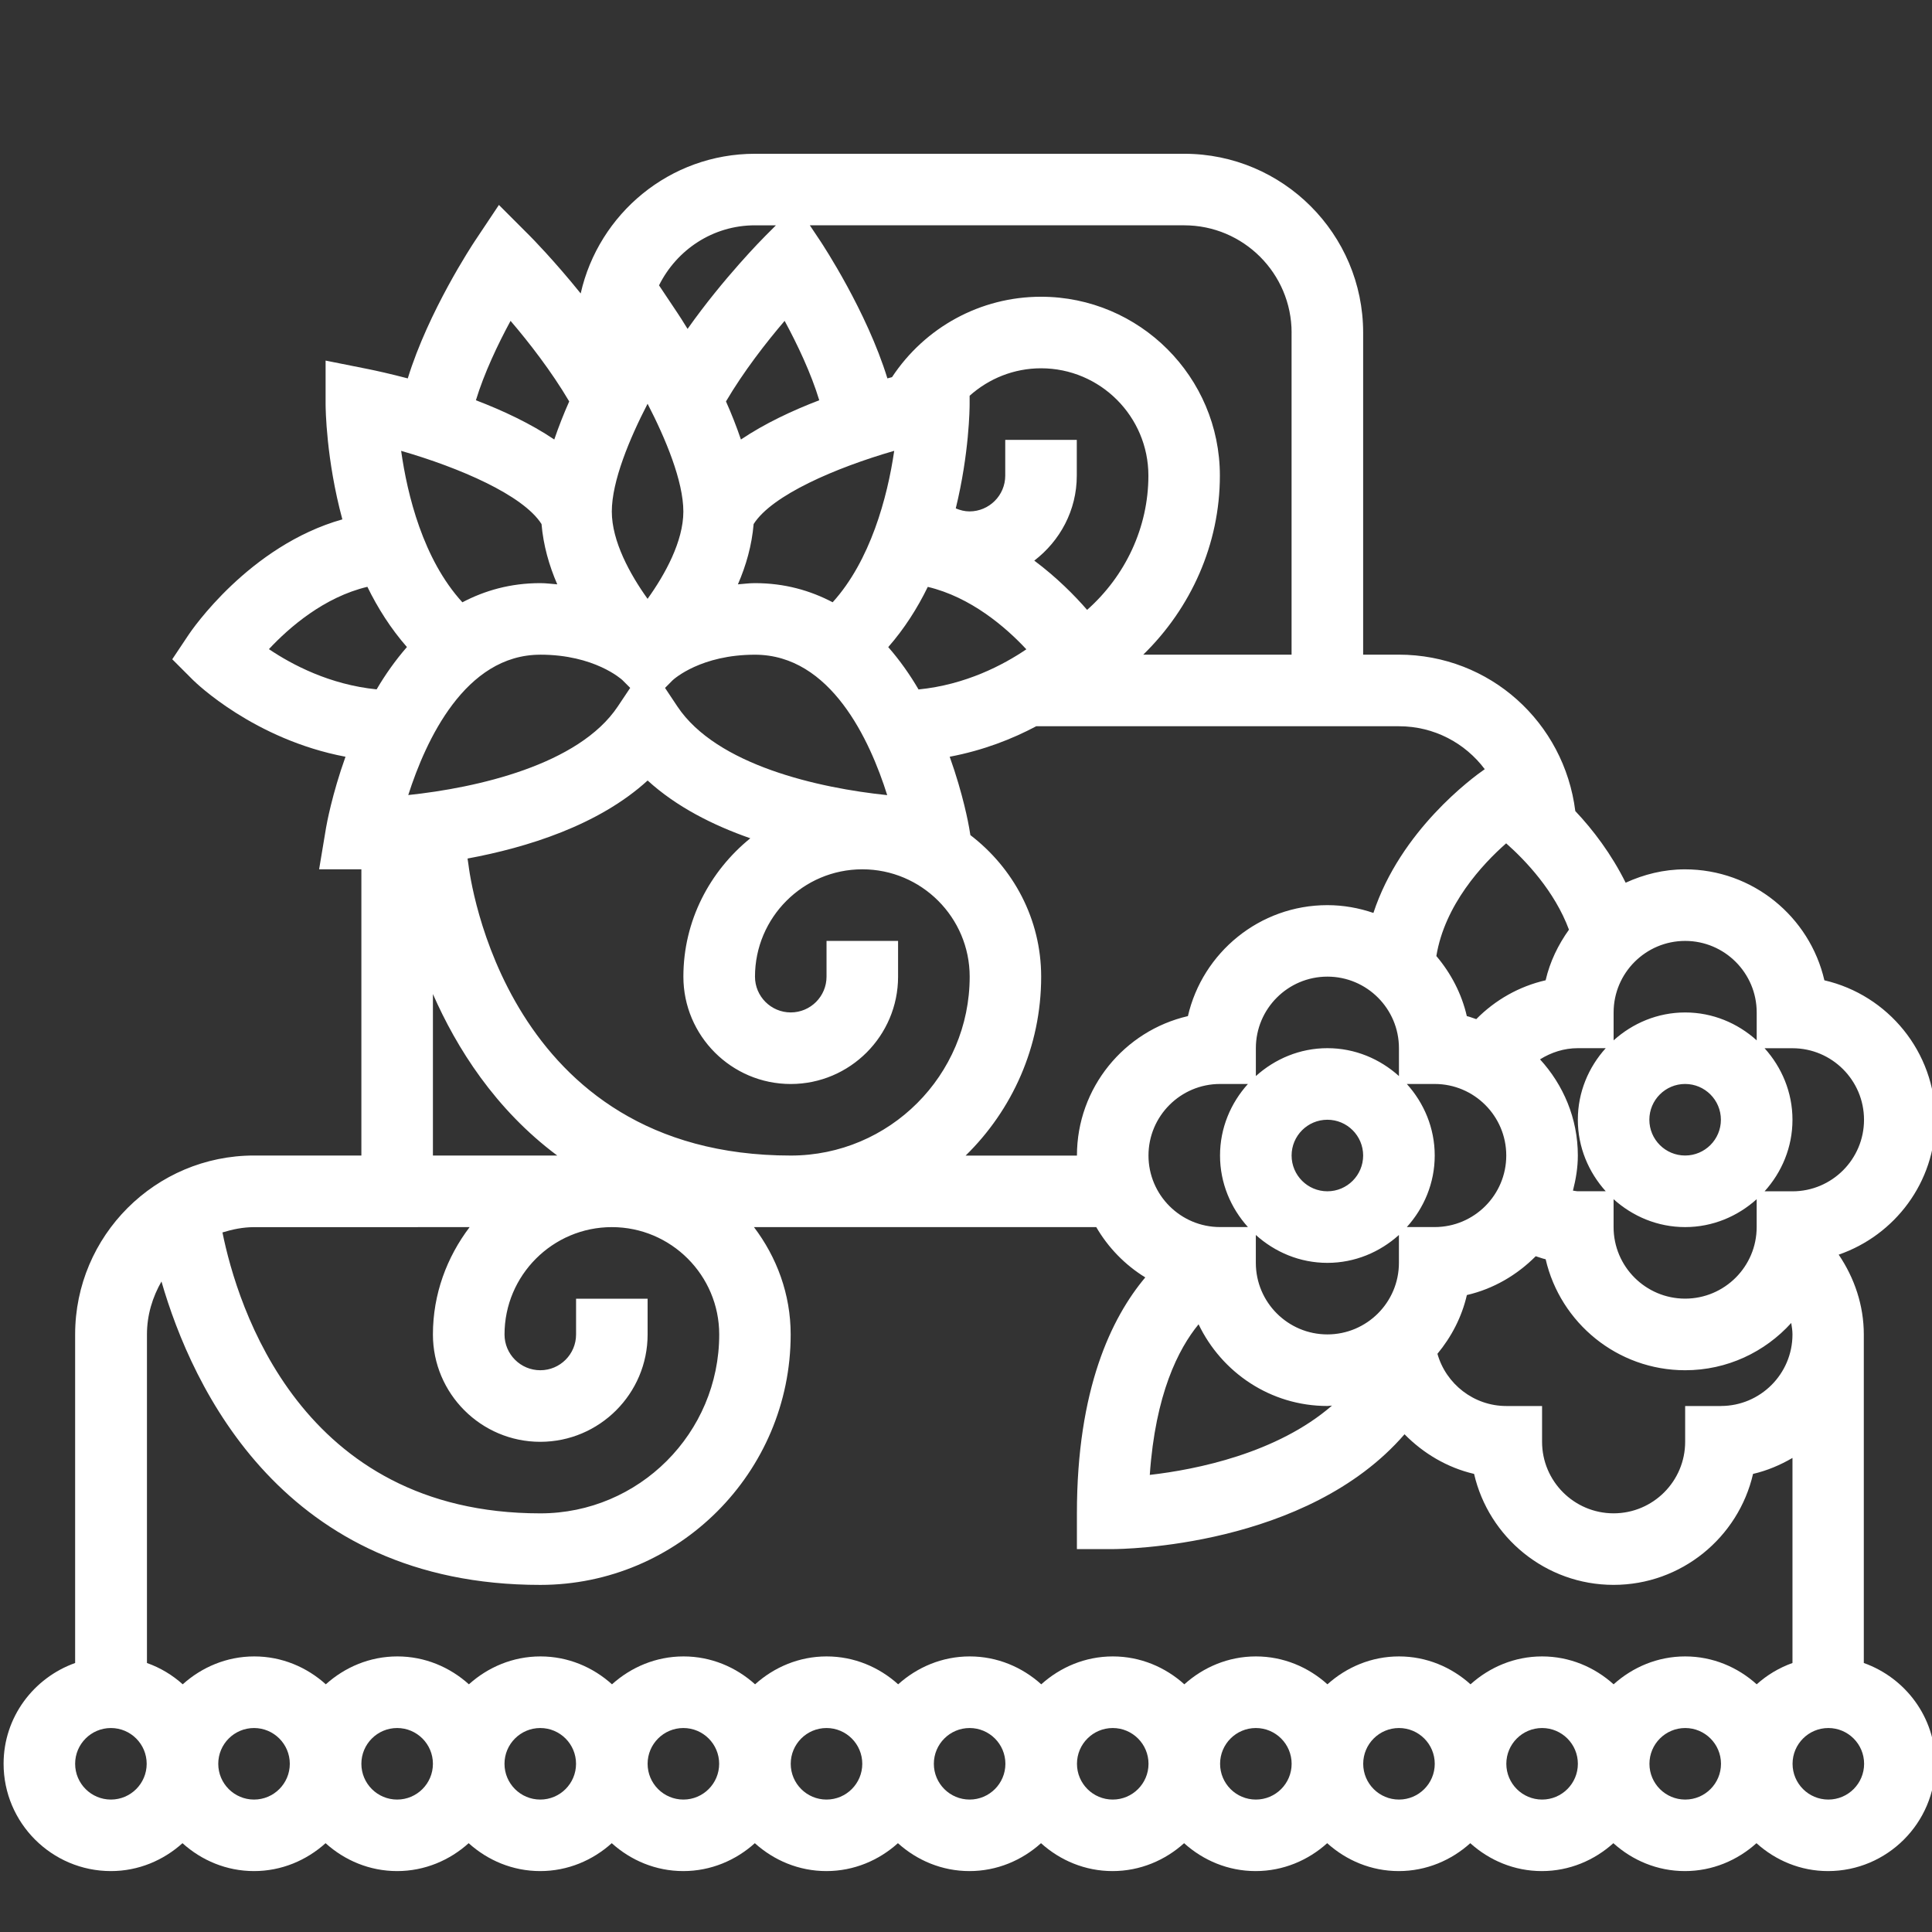 <?xml version="1.0" encoding="UTF-8" standalone="no"?>
<svg
   xmlns:dc="http://purl.org/dc/elements/1.1/"
   xmlns:cc="http://creativecommons.org/ns#"
   xmlns:rdf="http://www.w3.org/1999/02/22-rdf-syntax-ns#"
   xmlns:svg="http://www.w3.org/2000/svg"
   xmlns="http://www.w3.org/2000/svg"
   xmlns:sodipodi="http://sodipodi.sourceforge.net/DTD/sodipodi-0.dtd"
   xmlns:inkscape="http://www.inkscape.org/namespaces/inkscape"
   id="_x33_0"
   enable-background="new 0 0 64 64"
   height="512"
   viewBox="0 0 64 64"
   width="512"
   version="1.1"
   sodipodi:docname="cake-white.svg"
   inkscape:version="0.92.4 (5da689c313, 2019-01-14)">
  <rect x="0" y="0" width="64" height="64" fill="#333333" stroke="none"/>
  <defs
     id="defs5445" />
  <sodipodi:namedview
     pagecolor="#ffffff"
     bordercolor="#666666"
     borderopacity="1"
     objecttolerance="10"
     gridtolerance="10"
     guidetolerance="10"
     inkscape:pageopacity="0"
     inkscape:pageshadow="2"
     inkscape:window-width="2400"
     inkscape:window-height="1271"
     id="namedview5443"
     showgrid="false"
     inkscape:zoom="1.84375"
     inkscape:cx="399.30174"
     inkscape:cy="242.53419"
     inkscape:window-x="-9"
     inkscape:window-y="0"
     inkscape:window-maximized="1"
     inkscape:current-layer="_x33_0" />
  <linearGradient
     id="SVGID_1_"
     gradientUnits="userSpaceOnUse"
     x1="32"
     x2="32"
     y1="63"
     y2="1">
    <stop
       offset="0"
       stop-color="#9f2fff"
       id="stop5435" />
    <stop
       offset="1"
       stop-color="#0bb1d3"
       id="stop5437" />
  </linearGradient>
  <path
     d="m 28.965,5.094 h -3.957 c -2.82,0 -5.177,1.984 -5.772,4.627 C 18.361,8.635 17.605,7.867 17.549,7.812 l -1.022,-1.023 -0.802,1.203 c -0.073,0.111 -1.534,2.321 -2.217,4.543 -0.59,-0.155 -1.061,-0.258 -1.305,-0.307 l -1.417,-0.283 v 1.446 c 0,0.132 0.017,1.826 0.555,3.814 -3.09,0.872 -5.005,3.688 -5.096,3.826 l -0.539,0.808 0.687,0.687 c 0.095,0.095 2.03,1.971 5.052,2.542 -0.446,1.247 -0.625,2.238 -0.644,2.351 l -0.23,1.378 h 1.4 v 9.481 H 8.415 c -3.268,0 -5.926,2.658 -5.926,5.926 v 10.885 c -1.376,0.491 -2.37,1.794 -2.37,3.337 0,1.96 1.595,3.556 3.556,3.556 0.914,0 1.74,-0.357 2.37,-0.924 0.631,0.569 1.457,0.924 2.37,0.924 0.914,0 1.74,-0.357 2.37,-0.924 0.631,0.569 1.457,0.924 2.37,0.924 0.914,0 1.74,-0.357 2.37,-0.924 0.631,0.569 1.457,0.924 2.37,0.924 0.914,0 1.74,-0.357 2.37,-0.924 0.631,0.569 1.457,0.924 2.37,0.924 0.914,0 1.74,-0.357 2.37,-0.924 0.631,0.569 1.457,0.924 2.37,0.924 0.914,0 1.74,-0.357 2.37,-0.924 0.631,0.569 1.457,0.924 2.37,0.924 0.914,0 1.74,-0.357 2.37,-0.924 0.631,0.569 1.457,0.924 2.37,0.924 0.914,0 1.74,-0.357 2.37,-0.924 0.631,0.569 1.457,0.924 2.37,0.924 0.914,0 1.74,-0.357 2.37,-0.924 0.631,0.569 1.457,0.924 2.37,0.924 0.914,0 1.74,-0.357 2.37,-0.924 0.631,0.569 1.457,0.924 2.37,0.924 0.914,0 1.74,-0.357 2.37,-0.924 0.631,0.569 1.457,0.924 2.37,0.924 0.914,0 1.74,-0.357 2.37,-0.924 0.631,0.569 1.457,0.924 2.37,0.924 1.96,0 3.556,-1.595 3.556,-3.556 0,-1.543 -0.994,-2.847 -2.37,-3.337 V 44.205 c 0,-0.96 -0.308,-1.868 -0.832,-2.643 1.857,-0.642 3.202,-2.395 3.202,-4.468 0,-2.247 -1.573,-4.135 -3.676,-4.62 -0.485,-2.104 -2.373,-3.676 -4.62,-3.676 -0.703,0 -1.362,0.168 -1.963,0.443 -0.474,-0.953 -1.086,-1.759 -1.668,-2.373 -0.369,-2.939 -2.831,-5.182 -5.851,-5.182 H 45.156 V 11.02 c 0,-3.268 -2.658,-5.926 -5.926,-5.926 H 35.272 M 15.557,40.65 c -0.753,0.993 -1.216,2.216 -1.216,3.556 0,1.96 1.595,3.556 3.556,3.556 1.96,0 3.556,-1.595 3.556,-3.556 v -1.185 h -2.37 v 1.185 c 0,0.654 -0.531,1.185 -1.185,1.185 -0.654,0 -1.185,-0.531 -1.185,-1.185 0,-1.96 1.595,-3.556 3.556,-3.556 1.96,0 3.556,1.595 3.556,3.556 0,3.268 -2.658,5.926 -5.926,5.926 -7.942,0 -10.035,-6.863 -10.53,-9.306 0.334,-0.103 0.681,-0.175 1.049,-0.175 z m 2.382,-23.29 c 0.059,0.702 0.251,1.375 0.521,1.997 -0.188,-0.013 -0.361,-0.04 -0.564,-0.04 -0.987,0 -1.836,0.245 -2.579,0.635 -1.307,-1.429 -1.825,-3.571 -2.029,-5.017 1.931,0.557 4.041,1.464 4.651,2.425 z m 4.698,-0.414 c 0,0.984 -0.604,2.081 -1.185,2.891 -0.581,-0.809 -1.185,-1.907 -1.185,-2.891 0,-1.009 0.59,-2.42 1.185,-3.571 0.595,1.151 1.185,2.562 1.185,3.571 z m 2.328,0.414 c 0.608,-0.96 2.724,-1.868 4.657,-2.426 -0.225,1.549 -0.793,3.643 -2.039,5.017 -0.741,-0.389 -1.589,-0.634 -2.575,-0.634 -0.203,0 -0.376,0.027 -0.564,0.04 0.271,-0.622 0.462,-1.294 0.521,-1.997 z m -2.684,5.175 c 0.052,-0.049 0.945,-0.847 2.727,-0.847 2.516,0 3.812,2.84 4.382,4.652 -2.266,-0.235 -5.652,-0.988 -6.951,-2.938 l -0.409,-0.614 z m 7.143,-1.099 c 0.536,-0.612 0.967,-1.291 1.31,-1.995 1.427,0.339 2.583,1.335 3.265,2.068 -0.763,0.518 -2.009,1.175 -3.571,1.33 -0.287,-0.491 -0.62,-0.965 -1.004,-1.403 z m 6.587,-1.234 c -0.408,-0.471 -0.998,-1.069 -1.749,-1.631 0.85,-0.651 1.408,-1.664 1.408,-2.815 v -1.185 h -2.37 v 1.185 c 0,0.653 -0.531,1.185 -1.185,1.185 -0.159,0 -0.311,-0.04 -0.454,-0.1 0.447,-1.828 0.459,-3.328 0.459,-3.451 v -0.28 c 0.641,-0.574 1.474,-0.91 2.366,-0.91 1.96,0 3.556,1.595 3.556,3.556 0,1.717 -0.763,3.324 -2.029,4.446 z M 24.544,14.559 c -0.147,-0.431 -0.314,-0.857 -0.495,-1.261 0.585,-0.994 1.335,-1.959 1.943,-2.669 0.423,0.78 0.878,1.741 1.147,2.63 -0.891,0.341 -1.807,0.77 -2.594,1.3 z m -6.648,7.128 c 1.8,0 2.694,0.817 2.718,0.838 l 0.262,0.262 -0.41,0.614 c -1.294,1.94 -4.673,2.697 -6.942,2.936 0.58,-1.812 1.884,-4.649 4.372,-4.649 z m 3.556,4.167 c 0.956,0.873 2.169,1.484 3.403,1.915 -1.34,1.087 -2.217,2.727 -2.217,4.584 0,1.96 1.595,3.556 3.556,3.556 1.96,0 3.556,-1.595 3.556,-3.556 v -1.185 h -2.37 v 1.185 c 0,0.654 -0.531,1.185 -1.185,1.185 -0.654,0 -1.185,-0.531 -1.185,-1.185 0,-1.96 1.595,-3.556 3.556,-3.556 1.96,0 3.556,1.595 3.556,3.556 0,3.268 -2.658,5.926 -5.926,5.926 -9.452,0 -10.629,-9.222 -10.681,-9.66 l -0.027,-0.179 c 1.965,-0.364 4.335,-1.097 5.967,-2.586 z M 5.346,42.441 c 1.019,3.535 4.049,10.061 12.55,10.061 4.574,0 8.296,-3.723 8.296,-8.296 0,-1.339 -0.463,-2.562 -1.216,-3.556 h 11.339 c 0.396,0.681 0.954,1.254 1.624,1.666 -1.119,1.332 -2.265,3.694 -2.265,7.815 v 1.185 h 1.185 c 0.292,0 6.427,-0.058 9.668,-3.804 0.625,0.635 1.415,1.106 2.304,1.313 0.485,2.103 2.373,3.676 4.621,3.676 2.247,0 4.135,-1.573 4.62,-3.676 0.467,-0.108 0.902,-0.294 1.306,-0.529 v 6.793 c -0.443,0.158 -0.843,0.398 -1.185,0.706 -0.631,-0.569 -1.457,-0.924 -2.37,-0.924 -0.914,0 -1.74,0.357 -2.37,0.924 -0.631,-0.569 -1.457,-0.924 -2.37,-0.924 -0.914,0 -1.74,0.357 -2.37,0.924 -0.631,-0.569 -1.457,-0.924 -2.37,-0.924 -0.914,0 -1.74,0.357 -2.37,0.924 -0.631,-0.569 -1.457,-0.924 -2.37,-0.924 -0.914,0 -1.74,0.357 -2.37,0.924 -0.631,-0.569 -1.457,-0.924 -2.37,-0.924 -0.914,0 -1.74,0.357 -2.37,0.924 -0.631,-0.569 -1.457,-0.924 -2.37,-0.924 -0.914,0 -1.74,0.357 -2.37,0.924 -0.631,-0.569 -1.457,-0.924 -2.37,-0.924 -0.914,0 -1.74,0.357 -2.37,0.924 -0.631,-0.569 -1.457,-0.924 -2.37,-0.924 -0.914,0 -1.74,0.357 -2.37,0.924 -0.631,-0.569 -1.457,-0.924 -2.37,-0.924 -0.914,0 -1.74,0.357 -2.37,0.924 -0.631,-0.569 -1.457,-0.924 -2.37,-0.924 -0.914,0 -1.74,0.357 -2.37,0.924 -0.631,-0.569 -1.457,-0.924 -2.37,-0.924 -0.914,0 -1.74,0.357 -2.37,0.924 -0.343,-0.309 -0.742,-0.549 -1.185,-0.706 V 44.205 c 0,-0.646 0.186,-1.243 0.487,-1.765 z M 49.894,27.937 c 0.647,0.572 1.604,1.58 2.08,2.86 -0.357,0.499 -0.631,1.06 -0.773,1.676 -0.875,0.2 -1.666,0.648 -2.298,1.287 -0.105,-0.032 -0.205,-0.076 -0.313,-0.101 -0.172,-0.747 -0.529,-1.422 -1.009,-1.989 0.277,-1.694 1.522,-3.039 2.312,-3.733 z m 5.928,12.712 c 0.914,0 1.74,-0.357 2.37,-0.924 v 0.924 c 0,1.307 -1.063,2.37 -2.37,2.37 -1.307,0 -2.37,-1.063 -2.37,-2.37 v -0.924 c 0.631,0.568 1.457,0.924 2.37,0.924 z m -1.185,-3.556 c 0,-0.654 0.531,-1.185 1.185,-1.185 0.654,0 1.185,0.531 1.185,1.185 0,0.654 -0.531,1.185 -1.185,1.185 -0.654,0 -1.185,-0.531 -1.185,-1.185 z m -14.933,6.775 c 0.764,1.595 2.383,2.707 4.267,2.707 0.052,0 0.102,-0.012 0.153,-0.013 -1.822,1.58 -4.488,2.119 -6.036,2.296 0.185,-2.676 0.945,-4.171 1.617,-4.99 z m 4.267,-2.034 c 0.914,0 1.74,-0.357 2.37,-0.924 v 0.924 c 0,1.307 -1.063,2.37 -2.37,2.37 -1.307,0 -2.37,-1.063 -2.37,-2.37 v -0.924 c 0.631,0.568 1.457,0.924 2.37,0.924 z m -1.185,-3.556 c 0,-0.654 0.531,-1.185 1.185,-1.185 0.654,0 1.185,0.531 1.185,1.185 0,0.654 -0.531,1.185 -1.185,1.185 -0.654,0 -1.185,-0.531 -1.185,-1.185 z m 4.741,2.37 h -0.924 c 0.569,-0.631 0.924,-1.457 0.924,-2.37 0,-0.914 -0.357,-1.74 -0.924,-2.37 h 0.924 c 1.307,0 2.37,1.063 2.37,2.37 0,1.307 -1.063,2.37 -2.37,2.37 z m 3.488,-5.555 c 0.371,-0.232 0.798,-0.371 1.253,-0.371 h 0.924 c -0.569,0.631 -0.924,1.457 -0.924,2.37 0,0.914 0.357,1.74 0.924,2.37 h -0.924 c -0.055,0 -0.108,-0.017 -0.162,-0.021 0.096,-0.375 0.162,-0.76 0.162,-1.164 0,-1.229 -0.481,-2.341 -1.253,-3.185 z m -4.673,-0.371 v 0.924 c -0.631,-0.569 -1.457,-0.924 -2.37,-0.924 -0.914,0 -1.74,0.357 -2.37,0.924 v -0.924 c 0,-1.307 1.063,-2.37 2.37,-2.37 1.307,0 2.37,1.063 2.37,2.37 z m -5.001,5.926 H 40.415 c -1.307,0 -2.37,-1.063 -2.37,-2.37 0,-1.307 1.063,-2.37 2.37,-2.37 h 0.924 c -0.569,0.631 -0.924,1.457 -0.924,2.37 0,0.914 0.357,1.74 0.924,2.37 z M 3.674,59.613 c -0.654,0 -1.185,-0.531 -1.185,-1.185 0,-0.654 0.531,-1.185 1.185,-1.185 0.654,0 1.185,0.531 1.185,1.185 0,0.654 -0.531,1.185 -1.185,1.185 z m 4.741,0 c -0.654,0 -1.185,-0.531 -1.185,-1.185 0,-0.654 0.531,-1.185 1.185,-1.185 0.654,0 1.185,0.531 1.185,1.185 0,0.654 -0.531,1.185 -1.185,1.185 z m 4.741,0 c -0.654,0 -1.185,-0.531 -1.185,-1.185 0,-0.654 0.531,-1.185 1.185,-1.185 0.654,0 1.185,0.531 1.185,1.185 0,0.654 -0.531,1.185 -1.185,1.185 z m 4.741,0 c -0.654,0 -1.185,-0.531 -1.185,-1.185 0,-0.654 0.531,-1.185 1.185,-1.185 0.654,0 1.185,0.531 1.185,1.185 0,0.654 -0.531,1.185 -1.185,1.185 z m 4.741,0 c -0.654,0 -1.185,-0.531 -1.185,-1.185 0,-0.654 0.531,-1.185 1.185,-1.185 0.654,0 1.185,0.531 1.185,1.185 0,0.654 -0.531,1.185 -1.185,1.185 z m 4.741,0 c -0.654,0 -1.185,-0.531 -1.185,-1.185 0,-0.654 0.531,-1.185 1.185,-1.185 0.654,0 1.185,0.531 1.185,1.185 0,0.654 -0.531,1.185 -1.185,1.185 z m 4.741,0 c -0.654,0 -1.185,-0.531 -1.185,-1.185 0,-0.654 0.531,-1.185 1.185,-1.185 0.654,0 1.185,0.531 1.185,1.185 0,0.654 -0.531,1.185 -1.185,1.185 z m 4.741,0 c -0.654,0 -1.185,-0.531 -1.185,-1.185 0,-0.654 0.531,-1.185 1.185,-1.185 0.654,0 1.185,0.531 1.185,1.185 0,0.654 -0.531,1.185 -1.185,1.185 z m 4.741,0 c -0.654,0 -1.185,-0.531 -1.185,-1.185 0,-0.654 0.531,-1.185 1.185,-1.185 0.654,0 1.185,0.531 1.185,1.185 0,0.654 -0.531,1.185 -1.185,1.185 z m 4.741,0 c -0.654,0 -1.185,-0.531 -1.185,-1.185 0,-0.654 0.531,-1.185 1.185,-1.185 0.654,0 1.185,0.531 1.185,1.185 0,0.654 -0.531,1.185 -1.185,1.185 z m 4.741,0 c -0.654,0 -1.185,-0.531 -1.185,-1.185 0,-0.654 0.531,-1.185 1.185,-1.185 0.654,0 1.185,0.531 1.185,1.185 0,0.654 -0.531,1.185 -1.185,1.185 z m 4.741,0 c -0.654,0 -1.185,-0.531 -1.185,-1.185 0,-0.654 0.531,-1.185 1.185,-1.185 0.654,0 1.185,0.531 1.185,1.185 0,0.654 -0.531,1.185 -1.185,1.185 z m 4.741,0 c -0.654,0 -1.185,-0.531 -1.185,-1.185 0,-0.654 0.531,-1.185 1.185,-1.185 0.654,0 1.185,0.531 1.185,1.185 0,0.654 -0.531,1.185 -1.185,1.185 z M 57.008,46.576 h -1.185 v 1.185 c 0,1.307 -1.063,2.37 -2.37,2.37 -1.307,0 -2.37,-1.063 -2.37,-2.37 v -1.185 h -1.185 c -1.074,0 -1.999,-0.73 -2.281,-1.73 0.462,-0.558 0.807,-1.216 0.975,-1.946 0.883,-0.204 1.663,-0.665 2.281,-1.286 0.11,0.034 0.218,0.076 0.329,0.101 0.486,2.104 2.374,3.676 4.621,3.676 1.393,0 2.645,-0.606 3.514,-1.566 0.02,0.126 0.041,0.251 0.041,0.38 0,1.307 -1.063,2.37 -2.37,2.37 z m 2.37,-11.852 c 1.307,0 2.37,1.063 2.37,2.37 0,1.307 -1.063,2.37 -2.37,2.37 h -0.924 c 0.569,-0.631 0.924,-1.457 0.924,-2.37 0,-0.914 -0.357,-1.74 -0.924,-2.37 z m -1.185,-1.185 v 0.924 c -0.631,-0.569 -1.457,-0.924 -2.37,-0.924 -0.914,0 -1.74,0.357 -2.37,0.924 v -0.924 c 0,-1.307 1.063,-2.37 2.37,-2.37 1.307,0 2.37,1.063 2.37,2.37 z M 49.183,25.481 c -0.411,0.284 -2.786,2.028 -3.687,4.761 -0.48,-0.164 -0.992,-0.258 -1.525,-0.258 -2.247,0 -4.135,1.573 -4.62,3.676 -2.104,0.485 -3.676,2.373 -3.676,4.62 h -3.687 c 1.542,-1.508 2.502,-3.605 2.502,-5.926 0,-1.916 -0.929,-3.607 -2.345,-4.69 l -0.041,-0.245 c -0.019,-0.114 -0.198,-1.105 -0.644,-2.351 1.12,-0.212 2.085,-0.594 2.866,-1.01 h 12.017 c 1.165,0 2.193,0.558 2.842,1.423 z M 42.785,11.02 v 10.667 h -4.914 c 1.585,-1.547 2.539,-3.663 2.539,-5.931 0,-3.268 -2.658,-5.926 -5.926,-5.926 -2.005,0 -3.844,1.012 -4.935,2.664 -0.05,0.013 -0.102,0.026 -0.153,0.04 -0.684,-2.222 -2.144,-4.431 -2.217,-4.543 l -0.352,-0.527 h 12.403 c 1.96,0 3.556,1.595 3.556,3.556 z M 25.008,7.465 h 0.695 l -0.347,0.347 c -0.073,0.073 -1.387,1.395 -2.579,3.083 -0.166,-0.271 -0.288,-0.457 -0.338,-0.532 L 21.831,9.453 c 0.582,-1.173 1.78,-1.989 3.176,-1.989 z m -8.095,3.164 c 0.608,0.71 1.357,1.675 1.943,2.669 -0.18,0.404 -0.348,0.831 -0.495,1.261 -0.787,-0.53 -1.703,-0.959 -2.596,-1.3 0.27,-0.889 0.725,-1.85 1.148,-2.63 z M 8.908,21.504 c 0.685,-0.734 1.838,-1.726 3.262,-2.065 0.344,0.704 0.774,1.383 1.31,1.995 -0.383,0.44 -0.717,0.913 -1.004,1.402 -1.548,-0.155 -2.799,-0.814 -3.567,-1.332 z m 5.433,11.425 c 0.782,1.781 2.059,3.815 4.119,5.35 h -4.119 z"
     id="path5440"
     inkscape:connector-curvature="0"
     style="fill:#ffffff;stroke-width:1.185"
     sodipodi:nodetypes="cscccccccscccscccccsscsscscscscscscscscscscscscsscscscsccscssccsssccsssssscscccscccscscscccscccscccccccccccsccsscscssccccccsccccsccsssccssssssccccsscccscsccsccccscscscscscscscscscscsccsccccccccscssscsssssscscccscssscssssssscscssscscscscscscscssscssscscsssssssssssssssssssssssssssssssssssssssssssssssssssssssssssssssssscssscsccccscssssscscsscscsssccscccsccccscsccssccccssscscccscccccccccccccc" />
</svg>

